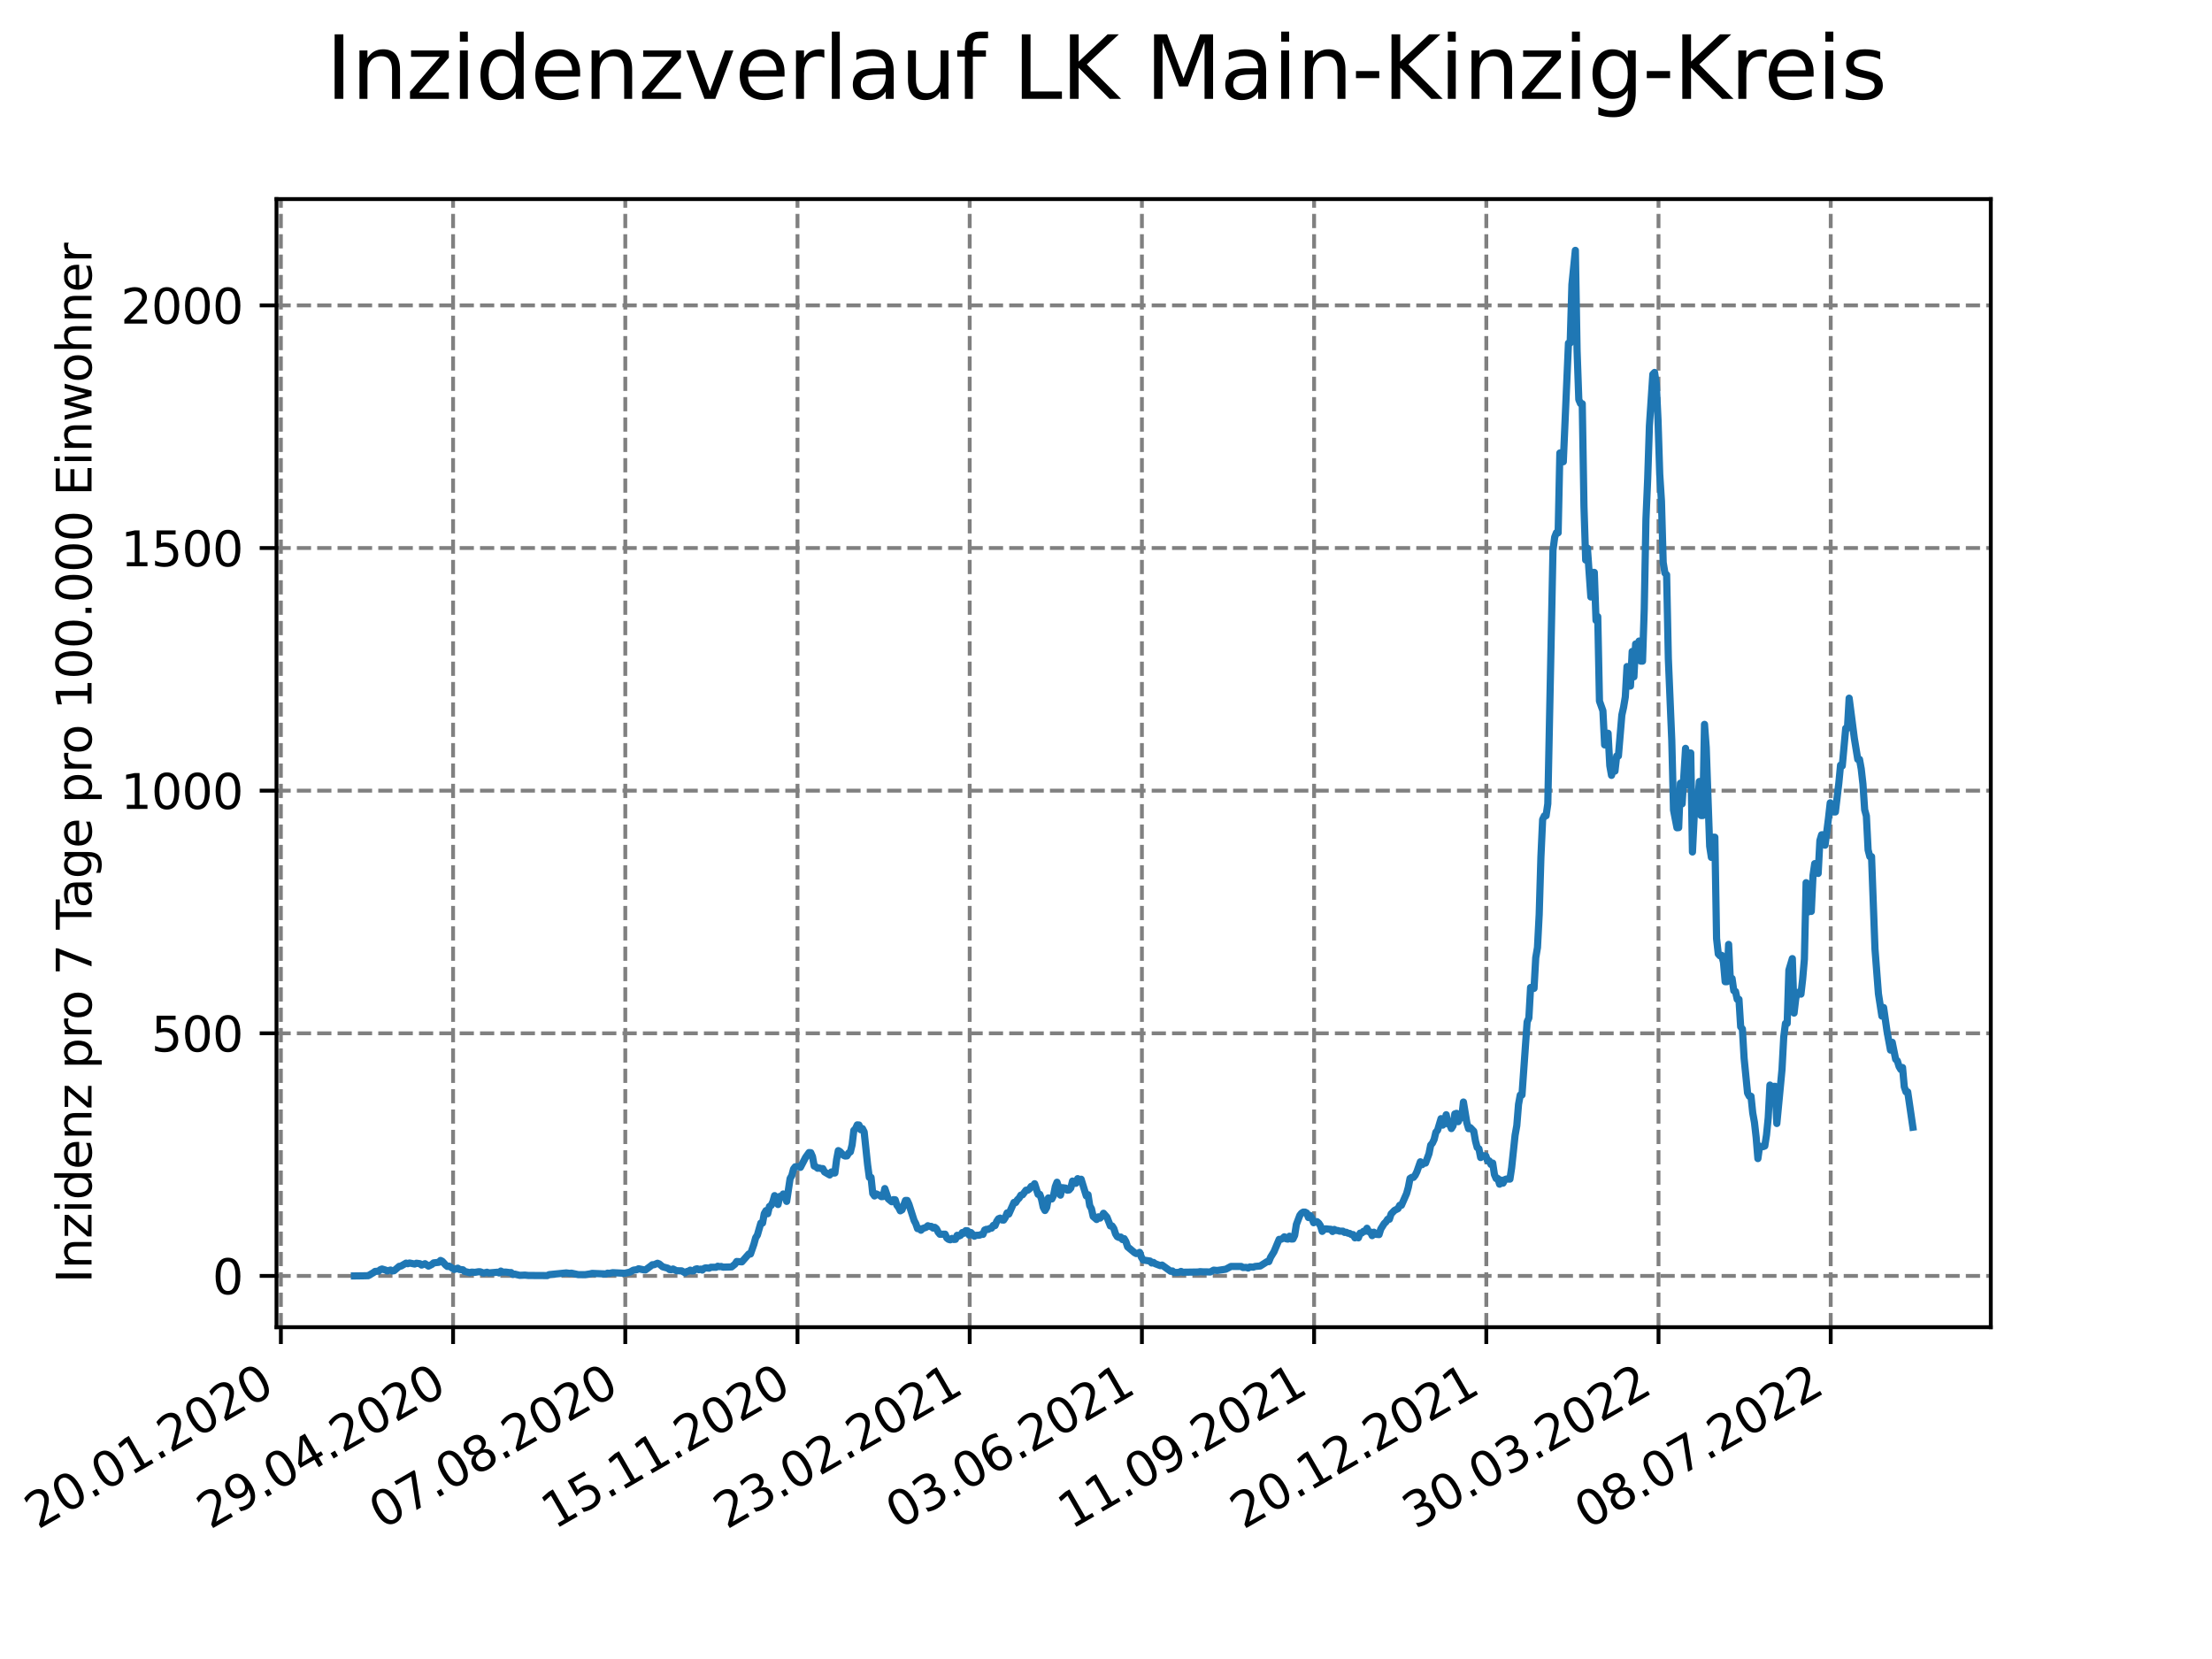 <?xml version="1.0" encoding="utf-8" standalone="no"?>
<!DOCTYPE svg PUBLIC "-//W3C//DTD SVG 1.1//EN"
  "http://www.w3.org/Graphics/SVG/1.1/DTD/svg11.dtd">
<svg xmlns:xlink="http://www.w3.org/1999/xlink" width="460.8pt" height="345.6pt" viewBox="0 0 460.8 345.6" xmlns="http://www.w3.org/2000/svg" version="1.1">
 <defs>
  <style type="text/css">*{stroke-linejoin: round; stroke-linecap: butt}</style>
 </defs>
 <g id="figure_1">
  <g id="patch_1">
   <path d="M 0 345.6 
L 460.8 345.6 
L 460.8 0 
L 0 0 
z
" style="fill: #ffffff"/>
  </g>
  <g id="axes_1">
   <g id="patch_2">
    <path d="M 57.6 276.48 
L 414.72 276.48 
L 414.72 41.472 
L 57.6 41.472 
z
" style="fill: #ffffff"/>
   </g>
   <g id="matplotlib.axis_1">
    <g id="xtick_1">
     <g id="line2d_1">
      <path d="M 58.512 276.48 
L 58.512 41.472 
" clip-path="url(#p5145f0d997)" style="fill: none; stroke-dasharray: 2.96,1.28; stroke-dashoffset: 0; stroke: #808080; stroke-width: 0.8"/>
     </g>
     <g id="line2d_2">
      <defs>
       <path id="m70bb6d8551" d="M 0 0 
L 0 3.5 
" style="stroke: #000000; stroke-width: 0.8"/>
      </defs>
      <g>
       <use xlink:href="#m70bb6d8551" x="58.512" y="276.48" style="stroke: #000000; stroke-width: 0.8"/>
      </g>
     </g>
     <g id="text_1">
      <!-- 20.01.2020 -->
      <g transform="translate(7.887 318.689)rotate(-30)scale(0.1 -0.1)">
       <defs>
        <path id="DejaVuSans-32" d="M 1228 531 
L 3431 531 
L 3431 0 
L 469 0 
L 469 531 
Q 828 903 1448 1529 
Q 2069 2156 2228 2338 
Q 2531 2678 2651 2914 
Q 2772 3150 2772 3378 
Q 2772 3750 2511 3984 
Q 2250 4219 1831 4219 
Q 1534 4219 1204 4116 
Q 875 4013 500 3803 
L 500 4441 
Q 881 4594 1212 4672 
Q 1544 4750 1819 4750 
Q 2544 4750 2975 4387 
Q 3406 4025 3406 3419 
Q 3406 3131 3298 2873 
Q 3191 2616 2906 2266 
Q 2828 2175 2409 1742 
Q 1991 1309 1228 531 
z
" transform="scale(0.016)"/>
        <path id="DejaVuSans-30" d="M 2034 4250 
Q 1547 4250 1301 3770 
Q 1056 3291 1056 2328 
Q 1056 1369 1301 889 
Q 1547 409 2034 409 
Q 2525 409 2770 889 
Q 3016 1369 3016 2328 
Q 3016 3291 2770 3770 
Q 2525 4250 2034 4250 
z
M 2034 4750 
Q 2819 4750 3233 4129 
Q 3647 3509 3647 2328 
Q 3647 1150 3233 529 
Q 2819 -91 2034 -91 
Q 1250 -91 836 529 
Q 422 1150 422 2328 
Q 422 3509 836 4129 
Q 1250 4750 2034 4750 
z
" transform="scale(0.016)"/>
        <path id="DejaVuSans-2e" d="M 684 794 
L 1344 794 
L 1344 0 
L 684 0 
L 684 794 
z
" transform="scale(0.016)"/>
        <path id="DejaVuSans-31" d="M 794 531 
L 1825 531 
L 1825 4091 
L 703 3866 
L 703 4441 
L 1819 4666 
L 2450 4666 
L 2450 531 
L 3481 531 
L 3481 0 
L 794 0 
L 794 531 
z
" transform="scale(0.016)"/>
       </defs>
       <use xlink:href="#DejaVuSans-32"/>
       <use xlink:href="#DejaVuSans-30" x="63.623"/>
       <use xlink:href="#DejaVuSans-2e" x="127.246"/>
       <use xlink:href="#DejaVuSans-30" x="159.033"/>
       <use xlink:href="#DejaVuSans-31" x="222.656"/>
       <use xlink:href="#DejaVuSans-2e" x="286.279"/>
       <use xlink:href="#DejaVuSans-32" x="318.066"/>
       <use xlink:href="#DejaVuSans-30" x="381.689"/>
       <use xlink:href="#DejaVuSans-32" x="445.312"/>
       <use xlink:href="#DejaVuSans-30" x="508.936"/>
      </g>
     </g>
    </g>
    <g id="xtick_2">
     <g id="line2d_3">
      <path d="M 94.385 276.48 
L 94.385 41.472 
" clip-path="url(#p5145f0d997)" style="fill: none; stroke-dasharray: 2.96,1.28; stroke-dashoffset: 0; stroke: #808080; stroke-width: 0.8"/>
     </g>
     <g id="line2d_4">
      <g>
       <use xlink:href="#m70bb6d8551" x="94.385" y="276.48" style="stroke: #000000; stroke-width: 0.8"/>
      </g>
     </g>
     <g id="text_2">
      <!-- 29.04.2020 -->
      <g transform="translate(43.76 318.689)rotate(-30)scale(0.1 -0.1)">
       <defs>
        <path id="DejaVuSans-39" d="M 703 97 
L 703 672 
Q 941 559 1184 500 
Q 1428 441 1663 441 
Q 2288 441 2617 861 
Q 2947 1281 2994 2138 
Q 2813 1869 2534 1725 
Q 2256 1581 1919 1581 
Q 1219 1581 811 2004 
Q 403 2428 403 3163 
Q 403 3881 828 4315 
Q 1253 4750 1959 4750 
Q 2769 4750 3195 4129 
Q 3622 3509 3622 2328 
Q 3622 1225 3098 567 
Q 2575 -91 1691 -91 
Q 1453 -91 1209 -44 
Q 966 3 703 97 
z
M 1959 2075 
Q 2384 2075 2632 2365 
Q 2881 2656 2881 3163 
Q 2881 3666 2632 3958 
Q 2384 4250 1959 4250 
Q 1534 4250 1286 3958 
Q 1038 3666 1038 3163 
Q 1038 2656 1286 2365 
Q 1534 2075 1959 2075 
z
" transform="scale(0.016)"/>
        <path id="DejaVuSans-34" d="M 2419 4116 
L 825 1625 
L 2419 1625 
L 2419 4116 
z
M 2253 4666 
L 3047 4666 
L 3047 1625 
L 3713 1625 
L 3713 1100 
L 3047 1100 
L 3047 0 
L 2419 0 
L 2419 1100 
L 313 1100 
L 313 1709 
L 2253 4666 
z
" transform="scale(0.016)"/>
       </defs>
       <use xlink:href="#DejaVuSans-32"/>
       <use xlink:href="#DejaVuSans-39" x="63.623"/>
       <use xlink:href="#DejaVuSans-2e" x="127.246"/>
       <use xlink:href="#DejaVuSans-30" x="159.033"/>
       <use xlink:href="#DejaVuSans-34" x="222.656"/>
       <use xlink:href="#DejaVuSans-2e" x="286.279"/>
       <use xlink:href="#DejaVuSans-32" x="318.066"/>
       <use xlink:href="#DejaVuSans-30" x="381.689"/>
       <use xlink:href="#DejaVuSans-32" x="445.312"/>
       <use xlink:href="#DejaVuSans-30" x="508.936"/>
      </g>
     </g>
    </g>
    <g id="xtick_3">
     <g id="line2d_5">
      <path d="M 130.259 276.48 
L 130.259 41.472 
" clip-path="url(#p5145f0d997)" style="fill: none; stroke-dasharray: 2.96,1.28; stroke-dashoffset: 0; stroke: #808080; stroke-width: 0.8"/>
     </g>
     <g id="line2d_6">
      <g>
       <use xlink:href="#m70bb6d8551" x="130.259" y="276.48" style="stroke: #000000; stroke-width: 0.8"/>
      </g>
     </g>
     <g id="text_3">
      <!-- 07.08.2020 -->
      <g transform="translate(79.633 318.689)rotate(-30)scale(0.1 -0.1)">
       <defs>
        <path id="DejaVuSans-37" d="M 525 4666 
L 3525 4666 
L 3525 4397 
L 1831 0 
L 1172 0 
L 2766 4134 
L 525 4134 
L 525 4666 
z
" transform="scale(0.016)"/>
        <path id="DejaVuSans-38" d="M 2034 2216 
Q 1584 2216 1326 1975 
Q 1069 1734 1069 1313 
Q 1069 891 1326 650 
Q 1584 409 2034 409 
Q 2484 409 2743 651 
Q 3003 894 3003 1313 
Q 3003 1734 2745 1975 
Q 2488 2216 2034 2216 
z
M 1403 2484 
Q 997 2584 770 2862 
Q 544 3141 544 3541 
Q 544 4100 942 4425 
Q 1341 4750 2034 4750 
Q 2731 4750 3128 4425 
Q 3525 4100 3525 3541 
Q 3525 3141 3298 2862 
Q 3072 2584 2669 2484 
Q 3125 2378 3379 2068 
Q 3634 1759 3634 1313 
Q 3634 634 3220 271 
Q 2806 -91 2034 -91 
Q 1263 -91 848 271 
Q 434 634 434 1313 
Q 434 1759 690 2068 
Q 947 2378 1403 2484 
z
M 1172 3481 
Q 1172 3119 1398 2916 
Q 1625 2713 2034 2713 
Q 2441 2713 2670 2916 
Q 2900 3119 2900 3481 
Q 2900 3844 2670 4047 
Q 2441 4250 2034 4250 
Q 1625 4250 1398 4047 
Q 1172 3844 1172 3481 
z
" transform="scale(0.016)"/>
       </defs>
       <use xlink:href="#DejaVuSans-30"/>
       <use xlink:href="#DejaVuSans-37" x="63.623"/>
       <use xlink:href="#DejaVuSans-2e" x="127.246"/>
       <use xlink:href="#DejaVuSans-30" x="159.033"/>
       <use xlink:href="#DejaVuSans-38" x="222.656"/>
       <use xlink:href="#DejaVuSans-2e" x="286.279"/>
       <use xlink:href="#DejaVuSans-32" x="318.066"/>
       <use xlink:href="#DejaVuSans-30" x="381.689"/>
       <use xlink:href="#DejaVuSans-32" x="445.312"/>
       <use xlink:href="#DejaVuSans-30" x="508.936"/>
      </g>
     </g>
    </g>
    <g id="xtick_4">
     <g id="line2d_7">
      <path d="M 166.132 276.48 
L 166.132 41.472 
" clip-path="url(#p5145f0d997)" style="fill: none; stroke-dasharray: 2.96,1.28; stroke-dashoffset: 0; stroke: #808080; stroke-width: 0.8"/>
     </g>
     <g id="line2d_8">
      <g>
       <use xlink:href="#m70bb6d8551" x="166.132" y="276.48" style="stroke: #000000; stroke-width: 0.8"/>
      </g>
     </g>
     <g id="text_4">
      <!-- 15.11.2020 -->
      <g transform="translate(115.507 318.689)rotate(-30)scale(0.1 -0.1)">
       <defs>
        <path id="DejaVuSans-35" d="M 691 4666 
L 3169 4666 
L 3169 4134 
L 1269 4134 
L 1269 2991 
Q 1406 3038 1543 3061 
Q 1681 3084 1819 3084 
Q 2600 3084 3056 2656 
Q 3513 2228 3513 1497 
Q 3513 744 3044 326 
Q 2575 -91 1722 -91 
Q 1428 -91 1123 -41 
Q 819 9 494 109 
L 494 744 
Q 775 591 1075 516 
Q 1375 441 1709 441 
Q 2250 441 2565 725 
Q 2881 1009 2881 1497 
Q 2881 1984 2565 2268 
Q 2250 2553 1709 2553 
Q 1456 2553 1204 2497 
Q 953 2441 691 2322 
L 691 4666 
z
" transform="scale(0.016)"/>
       </defs>
       <use xlink:href="#DejaVuSans-31"/>
       <use xlink:href="#DejaVuSans-35" x="63.623"/>
       <use xlink:href="#DejaVuSans-2e" x="127.246"/>
       <use xlink:href="#DejaVuSans-31" x="159.033"/>
       <use xlink:href="#DejaVuSans-31" x="222.656"/>
       <use xlink:href="#DejaVuSans-2e" x="286.279"/>
       <use xlink:href="#DejaVuSans-32" x="318.066"/>
       <use xlink:href="#DejaVuSans-30" x="381.689"/>
       <use xlink:href="#DejaVuSans-32" x="445.312"/>
       <use xlink:href="#DejaVuSans-30" x="508.936"/>
      </g>
     </g>
    </g>
    <g id="xtick_5">
     <g id="line2d_9">
      <path d="M 202.006 276.48 
L 202.006 41.472 
" clip-path="url(#p5145f0d997)" style="fill: none; stroke-dasharray: 2.96,1.28; stroke-dashoffset: 0; stroke: #808080; stroke-width: 0.8"/>
     </g>
     <g id="line2d_10">
      <g>
       <use xlink:href="#m70bb6d8551" x="202.006" y="276.48" style="stroke: #000000; stroke-width: 0.8"/>
      </g>
     </g>
     <g id="text_5">
      <!-- 23.02.2021 -->
      <g transform="translate(151.38 318.689)rotate(-30)scale(0.1 -0.1)">
       <defs>
        <path id="DejaVuSans-33" d="M 2597 2516 
Q 3050 2419 3304 2112 
Q 3559 1806 3559 1356 
Q 3559 666 3084 287 
Q 2609 -91 1734 -91 
Q 1441 -91 1130 -33 
Q 819 25 488 141 
L 488 750 
Q 750 597 1062 519 
Q 1375 441 1716 441 
Q 2309 441 2620 675 
Q 2931 909 2931 1356 
Q 2931 1769 2642 2001 
Q 2353 2234 1838 2234 
L 1294 2234 
L 1294 2753 
L 1863 2753 
Q 2328 2753 2575 2939 
Q 2822 3125 2822 3475 
Q 2822 3834 2567 4026 
Q 2313 4219 1838 4219 
Q 1578 4219 1281 4162 
Q 984 4106 628 3988 
L 628 4550 
Q 988 4650 1302 4700 
Q 1616 4750 1894 4750 
Q 2613 4750 3031 4423 
Q 3450 4097 3450 3541 
Q 3450 3153 3228 2886 
Q 3006 2619 2597 2516 
z
" transform="scale(0.016)"/>
       </defs>
       <use xlink:href="#DejaVuSans-32"/>
       <use xlink:href="#DejaVuSans-33" x="63.623"/>
       <use xlink:href="#DejaVuSans-2e" x="127.246"/>
       <use xlink:href="#DejaVuSans-30" x="159.033"/>
       <use xlink:href="#DejaVuSans-32" x="222.656"/>
       <use xlink:href="#DejaVuSans-2e" x="286.279"/>
       <use xlink:href="#DejaVuSans-32" x="318.066"/>
       <use xlink:href="#DejaVuSans-30" x="381.689"/>
       <use xlink:href="#DejaVuSans-32" x="445.312"/>
       <use xlink:href="#DejaVuSans-31" x="508.936"/>
      </g>
     </g>
    </g>
    <g id="xtick_6">
     <g id="line2d_11">
      <path d="M 237.879 276.48 
L 237.879 41.472 
" clip-path="url(#p5145f0d997)" style="fill: none; stroke-dasharray: 2.96,1.28; stroke-dashoffset: 0; stroke: #808080; stroke-width: 0.8"/>
     </g>
     <g id="line2d_12">
      <g>
       <use xlink:href="#m70bb6d8551" x="237.879" y="276.48" style="stroke: #000000; stroke-width: 0.8"/>
      </g>
     </g>
     <g id="text_6">
      <!-- 03.06.2021 -->
      <g transform="translate(187.254 318.689)rotate(-30)scale(0.1 -0.1)">
       <defs>
        <path id="DejaVuSans-36" d="M 2113 2584 
Q 1688 2584 1439 2293 
Q 1191 2003 1191 1497 
Q 1191 994 1439 701 
Q 1688 409 2113 409 
Q 2538 409 2786 701 
Q 3034 994 3034 1497 
Q 3034 2003 2786 2293 
Q 2538 2584 2113 2584 
z
M 3366 4563 
L 3366 3988 
Q 3128 4100 2886 4159 
Q 2644 4219 2406 4219 
Q 1781 4219 1451 3797 
Q 1122 3375 1075 2522 
Q 1259 2794 1537 2939 
Q 1816 3084 2150 3084 
Q 2853 3084 3261 2657 
Q 3669 2231 3669 1497 
Q 3669 778 3244 343 
Q 2819 -91 2113 -91 
Q 1303 -91 875 529 
Q 447 1150 447 2328 
Q 447 3434 972 4092 
Q 1497 4750 2381 4750 
Q 2619 4750 2861 4703 
Q 3103 4656 3366 4563 
z
" transform="scale(0.016)"/>
       </defs>
       <use xlink:href="#DejaVuSans-30"/>
       <use xlink:href="#DejaVuSans-33" x="63.623"/>
       <use xlink:href="#DejaVuSans-2e" x="127.246"/>
       <use xlink:href="#DejaVuSans-30" x="159.033"/>
       <use xlink:href="#DejaVuSans-36" x="222.656"/>
       <use xlink:href="#DejaVuSans-2e" x="286.279"/>
       <use xlink:href="#DejaVuSans-32" x="318.066"/>
       <use xlink:href="#DejaVuSans-30" x="381.689"/>
       <use xlink:href="#DejaVuSans-32" x="445.312"/>
       <use xlink:href="#DejaVuSans-31" x="508.936"/>
      </g>
     </g>
    </g>
    <g id="xtick_7">
     <g id="line2d_13">
      <path d="M 273.752 276.48 
L 273.752 41.472 
" clip-path="url(#p5145f0d997)" style="fill: none; stroke-dasharray: 2.96,1.28; stroke-dashoffset: 0; stroke: #808080; stroke-width: 0.8"/>
     </g>
     <g id="line2d_14">
      <g>
       <use xlink:href="#m70bb6d8551" x="273.752" y="276.48" style="stroke: #000000; stroke-width: 0.8"/>
      </g>
     </g>
     <g id="text_7">
      <!-- 11.09.2021 -->
      <g transform="translate(223.127 318.689)rotate(-30)scale(0.1 -0.1)">
       <use xlink:href="#DejaVuSans-31"/>
       <use xlink:href="#DejaVuSans-31" x="63.623"/>
       <use xlink:href="#DejaVuSans-2e" x="127.246"/>
       <use xlink:href="#DejaVuSans-30" x="159.033"/>
       <use xlink:href="#DejaVuSans-39" x="222.656"/>
       <use xlink:href="#DejaVuSans-2e" x="286.279"/>
       <use xlink:href="#DejaVuSans-32" x="318.066"/>
       <use xlink:href="#DejaVuSans-30" x="381.689"/>
       <use xlink:href="#DejaVuSans-32" x="445.312"/>
       <use xlink:href="#DejaVuSans-31" x="508.936"/>
      </g>
     </g>
    </g>
    <g id="xtick_8">
     <g id="line2d_15">
      <path d="M 309.626 276.48 
L 309.626 41.472 
" clip-path="url(#p5145f0d997)" style="fill: none; stroke-dasharray: 2.96,1.28; stroke-dashoffset: 0; stroke: #808080; stroke-width: 0.8"/>
     </g>
     <g id="line2d_16">
      <g>
       <use xlink:href="#m70bb6d8551" x="309.626" y="276.48" style="stroke: #000000; stroke-width: 0.8"/>
      </g>
     </g>
     <g id="text_8">
      <!-- 20.12.2021 -->
      <g transform="translate(259.001 318.689)rotate(-30)scale(0.1 -0.1)">
       <use xlink:href="#DejaVuSans-32"/>
       <use xlink:href="#DejaVuSans-30" x="63.623"/>
       <use xlink:href="#DejaVuSans-2e" x="127.246"/>
       <use xlink:href="#DejaVuSans-31" x="159.033"/>
       <use xlink:href="#DejaVuSans-32" x="222.656"/>
       <use xlink:href="#DejaVuSans-2e" x="286.279"/>
       <use xlink:href="#DejaVuSans-32" x="318.066"/>
       <use xlink:href="#DejaVuSans-30" x="381.689"/>
       <use xlink:href="#DejaVuSans-32" x="445.312"/>
       <use xlink:href="#DejaVuSans-31" x="508.936"/>
      </g>
     </g>
    </g>
    <g id="xtick_9">
     <g id="line2d_17">
      <path d="M 345.499 276.48 
L 345.499 41.472 
" clip-path="url(#p5145f0d997)" style="fill: none; stroke-dasharray: 2.96,1.28; stroke-dashoffset: 0; stroke: #808080; stroke-width: 0.8"/>
     </g>
     <g id="line2d_18">
      <g>
       <use xlink:href="#m70bb6d8551" x="345.499" y="276.48" style="stroke: #000000; stroke-width: 0.8"/>
      </g>
     </g>
     <g id="text_9">
      <!-- 30.03.2022 -->
      <g transform="translate(294.874 318.689)rotate(-30)scale(0.1 -0.1)">
       <use xlink:href="#DejaVuSans-33"/>
       <use xlink:href="#DejaVuSans-30" x="63.623"/>
       <use xlink:href="#DejaVuSans-2e" x="127.246"/>
       <use xlink:href="#DejaVuSans-30" x="159.033"/>
       <use xlink:href="#DejaVuSans-33" x="222.656"/>
       <use xlink:href="#DejaVuSans-2e" x="286.279"/>
       <use xlink:href="#DejaVuSans-32" x="318.066"/>
       <use xlink:href="#DejaVuSans-30" x="381.689"/>
       <use xlink:href="#DejaVuSans-32" x="445.312"/>
       <use xlink:href="#DejaVuSans-32" x="508.936"/>
      </g>
     </g>
    </g>
    <g id="xtick_10">
     <g id="line2d_19">
      <path d="M 381.373 276.48 
L 381.373 41.472 
" clip-path="url(#p5145f0d997)" style="fill: none; stroke-dasharray: 2.96,1.28; stroke-dashoffset: 0; stroke: #808080; stroke-width: 0.8"/>
     </g>
     <g id="line2d_20">
      <g>
       <use xlink:href="#m70bb6d8551" x="381.373" y="276.48" style="stroke: #000000; stroke-width: 0.8"/>
      </g>
     </g>
     <g id="text_10">
      <!-- 08.07.2022 -->
      <g transform="translate(330.747 318.689)rotate(-30)scale(0.1 -0.1)">
       <use xlink:href="#DejaVuSans-30"/>
       <use xlink:href="#DejaVuSans-38" x="63.623"/>
       <use xlink:href="#DejaVuSans-2e" x="127.246"/>
       <use xlink:href="#DejaVuSans-30" x="159.033"/>
       <use xlink:href="#DejaVuSans-37" x="222.656"/>
       <use xlink:href="#DejaVuSans-2e" x="286.279"/>
       <use xlink:href="#DejaVuSans-32" x="318.066"/>
       <use xlink:href="#DejaVuSans-30" x="381.689"/>
       <use xlink:href="#DejaVuSans-32" x="445.312"/>
       <use xlink:href="#DejaVuSans-32" x="508.936"/>
      </g>
     </g>
    </g>
   </g>
   <g id="matplotlib.axis_2">
    <g id="ytick_1">
     <g id="line2d_21">
      <path d="M 57.6 265.798 
L 414.72 265.798 
" clip-path="url(#p5145f0d997)" style="fill: none; stroke-dasharray: 2.96,1.28; stroke-dashoffset: 0; stroke: #808080; stroke-width: 0.8"/>
     </g>
     <g id="line2d_22">
      <defs>
       <path id="m473dfbf5b0" d="M 0 0 
L -3.5 0 
" style="stroke: #000000; stroke-width: 0.8"/>
      </defs>
      <g>
       <use xlink:href="#m473dfbf5b0" x="57.6" y="265.798" style="stroke: #000000; stroke-width: 0.8"/>
      </g>
     </g>
     <g id="text_11">
      <!-- 0 -->
      <g transform="translate(44.237 269.597)scale(0.1 -0.1)">
       <use xlink:href="#DejaVuSans-30"/>
      </g>
     </g>
    </g>
    <g id="ytick_2">
     <g id="line2d_23">
      <path d="M 57.6 215.253 
L 414.72 215.253 
" clip-path="url(#p5145f0d997)" style="fill: none; stroke-dasharray: 2.96,1.28; stroke-dashoffset: 0; stroke: #808080; stroke-width: 0.8"/>
     </g>
     <g id="line2d_24">
      <g>
       <use xlink:href="#m473dfbf5b0" x="57.6" y="215.253" style="stroke: #000000; stroke-width: 0.8"/>
      </g>
     </g>
     <g id="text_12">
      <!-- 500 -->
      <g transform="translate(31.512 219.052)scale(0.1 -0.1)">
       <use xlink:href="#DejaVuSans-35"/>
       <use xlink:href="#DejaVuSans-30" x="63.623"/>
       <use xlink:href="#DejaVuSans-30" x="127.246"/>
      </g>
     </g>
    </g>
    <g id="ytick_3">
     <g id="line2d_25">
      <path d="M 57.6 164.708 
L 414.72 164.708 
" clip-path="url(#p5145f0d997)" style="fill: none; stroke-dasharray: 2.96,1.28; stroke-dashoffset: 0; stroke: #808080; stroke-width: 0.8"/>
     </g>
     <g id="line2d_26">
      <g>
       <use xlink:href="#m473dfbf5b0" x="57.6" y="164.708" style="stroke: #000000; stroke-width: 0.8"/>
      </g>
     </g>
     <g id="text_13">
      <!-- 1000 -->
      <g transform="translate(25.15 168.508)scale(0.1 -0.1)">
       <use xlink:href="#DejaVuSans-31"/>
       <use xlink:href="#DejaVuSans-30" x="63.623"/>
       <use xlink:href="#DejaVuSans-30" x="127.246"/>
       <use xlink:href="#DejaVuSans-30" x="190.869"/>
      </g>
     </g>
    </g>
    <g id="ytick_4">
     <g id="line2d_27">
      <path d="M 57.6 114.164 
L 414.72 114.164 
" clip-path="url(#p5145f0d997)" style="fill: none; stroke-dasharray: 2.96,1.28; stroke-dashoffset: 0; stroke: #808080; stroke-width: 0.8"/>
     </g>
     <g id="line2d_28">
      <g>
       <use xlink:href="#m473dfbf5b0" x="57.6" y="114.164" style="stroke: #000000; stroke-width: 0.8"/>
      </g>
     </g>
     <g id="text_14">
      <!-- 1500 -->
      <g transform="translate(25.15 117.963)scale(0.1 -0.1)">
       <use xlink:href="#DejaVuSans-31"/>
       <use xlink:href="#DejaVuSans-35" x="63.623"/>
       <use xlink:href="#DejaVuSans-30" x="127.246"/>
       <use xlink:href="#DejaVuSans-30" x="190.869"/>
      </g>
     </g>
    </g>
    <g id="ytick_5">
     <g id="line2d_29">
      <path d="M 57.6 63.619 
L 414.72 63.619 
" clip-path="url(#p5145f0d997)" style="fill: none; stroke-dasharray: 2.96,1.28; stroke-dashoffset: 0; stroke: #808080; stroke-width: 0.8"/>
     </g>
     <g id="line2d_30">
      <g>
       <use xlink:href="#m473dfbf5b0" x="57.6" y="63.619" style="stroke: #000000; stroke-width: 0.8"/>
      </g>
     </g>
     <g id="text_15">
      <!-- 2000 -->
      <g transform="translate(25.15 67.418)scale(0.1 -0.1)">
       <use xlink:href="#DejaVuSans-32"/>
       <use xlink:href="#DejaVuSans-30" x="63.623"/>
       <use xlink:href="#DejaVuSans-30" x="127.246"/>
       <use xlink:href="#DejaVuSans-30" x="190.869"/>
      </g>
     </g>
    </g>
    <g id="text_16">
     <!-- Inzidenz pro 7 Tage pro 100.000 Einwohner -->
     <g transform="translate(19.07 267.301)rotate(-90)scale(0.1 -0.1)">
      <defs>
       <path id="DejaVuSans-49" d="M 628 4666 
L 1259 4666 
L 1259 0 
L 628 0 
L 628 4666 
z
" transform="scale(0.016)"/>
       <path id="DejaVuSans-6e" d="M 3513 2113 
L 3513 0 
L 2938 0 
L 2938 2094 
Q 2938 2591 2744 2837 
Q 2550 3084 2163 3084 
Q 1697 3084 1428 2787 
Q 1159 2491 1159 1978 
L 1159 0 
L 581 0 
L 581 3500 
L 1159 3500 
L 1159 2956 
Q 1366 3272 1645 3428 
Q 1925 3584 2291 3584 
Q 2894 3584 3203 3211 
Q 3513 2838 3513 2113 
z
" transform="scale(0.016)"/>
       <path id="DejaVuSans-7a" d="M 353 3500 
L 3084 3500 
L 3084 2975 
L 922 459 
L 3084 459 
L 3084 0 
L 275 0 
L 275 525 
L 2438 3041 
L 353 3041 
L 353 3500 
z
" transform="scale(0.016)"/>
       <path id="DejaVuSans-69" d="M 603 3500 
L 1178 3500 
L 1178 0 
L 603 0 
L 603 3500 
z
M 603 4863 
L 1178 4863 
L 1178 4134 
L 603 4134 
L 603 4863 
z
" transform="scale(0.016)"/>
       <path id="DejaVuSans-64" d="M 2906 2969 
L 2906 4863 
L 3481 4863 
L 3481 0 
L 2906 0 
L 2906 525 
Q 2725 213 2448 61 
Q 2172 -91 1784 -91 
Q 1150 -91 751 415 
Q 353 922 353 1747 
Q 353 2572 751 3078 
Q 1150 3584 1784 3584 
Q 2172 3584 2448 3432 
Q 2725 3281 2906 2969 
z
M 947 1747 
Q 947 1113 1208 752 
Q 1469 391 1925 391 
Q 2381 391 2643 752 
Q 2906 1113 2906 1747 
Q 2906 2381 2643 2742 
Q 2381 3103 1925 3103 
Q 1469 3103 1208 2742 
Q 947 2381 947 1747 
z
" transform="scale(0.016)"/>
       <path id="DejaVuSans-65" d="M 3597 1894 
L 3597 1613 
L 953 1613 
Q 991 1019 1311 708 
Q 1631 397 2203 397 
Q 2534 397 2845 478 
Q 3156 559 3463 722 
L 3463 178 
Q 3153 47 2828 -22 
Q 2503 -91 2169 -91 
Q 1331 -91 842 396 
Q 353 884 353 1716 
Q 353 2575 817 3079 
Q 1281 3584 2069 3584 
Q 2775 3584 3186 3129 
Q 3597 2675 3597 1894 
z
M 3022 2063 
Q 3016 2534 2758 2815 
Q 2500 3097 2075 3097 
Q 1594 3097 1305 2825 
Q 1016 2553 972 2059 
L 3022 2063 
z
" transform="scale(0.016)"/>
       <path id="DejaVuSans-20" transform="scale(0.016)"/>
       <path id="DejaVuSans-70" d="M 1159 525 
L 1159 -1331 
L 581 -1331 
L 581 3500 
L 1159 3500 
L 1159 2969 
Q 1341 3281 1617 3432 
Q 1894 3584 2278 3584 
Q 2916 3584 3314 3078 
Q 3713 2572 3713 1747 
Q 3713 922 3314 415 
Q 2916 -91 2278 -91 
Q 1894 -91 1617 61 
Q 1341 213 1159 525 
z
M 3116 1747 
Q 3116 2381 2855 2742 
Q 2594 3103 2138 3103 
Q 1681 3103 1420 2742 
Q 1159 2381 1159 1747 
Q 1159 1113 1420 752 
Q 1681 391 2138 391 
Q 2594 391 2855 752 
Q 3116 1113 3116 1747 
z
" transform="scale(0.016)"/>
       <path id="DejaVuSans-72" d="M 2631 2963 
Q 2534 3019 2420 3045 
Q 2306 3072 2169 3072 
Q 1681 3072 1420 2755 
Q 1159 2438 1159 1844 
L 1159 0 
L 581 0 
L 581 3500 
L 1159 3500 
L 1159 2956 
Q 1341 3275 1631 3429 
Q 1922 3584 2338 3584 
Q 2397 3584 2469 3576 
Q 2541 3569 2628 3553 
L 2631 2963 
z
" transform="scale(0.016)"/>
       <path id="DejaVuSans-6f" d="M 1959 3097 
Q 1497 3097 1228 2736 
Q 959 2375 959 1747 
Q 959 1119 1226 758 
Q 1494 397 1959 397 
Q 2419 397 2687 759 
Q 2956 1122 2956 1747 
Q 2956 2369 2687 2733 
Q 2419 3097 1959 3097 
z
M 1959 3584 
Q 2709 3584 3137 3096 
Q 3566 2609 3566 1747 
Q 3566 888 3137 398 
Q 2709 -91 1959 -91 
Q 1206 -91 779 398 
Q 353 888 353 1747 
Q 353 2609 779 3096 
Q 1206 3584 1959 3584 
z
" transform="scale(0.016)"/>
       <path id="DejaVuSans-54" d="M -19 4666 
L 3928 4666 
L 3928 4134 
L 2272 4134 
L 2272 0 
L 1638 0 
L 1638 4134 
L -19 4134 
L -19 4666 
z
" transform="scale(0.016)"/>
       <path id="DejaVuSans-61" d="M 2194 1759 
Q 1497 1759 1228 1600 
Q 959 1441 959 1056 
Q 959 750 1161 570 
Q 1363 391 1709 391 
Q 2188 391 2477 730 
Q 2766 1069 2766 1631 
L 2766 1759 
L 2194 1759 
z
M 3341 1997 
L 3341 0 
L 2766 0 
L 2766 531 
Q 2569 213 2275 61 
Q 1981 -91 1556 -91 
Q 1019 -91 701 211 
Q 384 513 384 1019 
Q 384 1609 779 1909 
Q 1175 2209 1959 2209 
L 2766 2209 
L 2766 2266 
Q 2766 2663 2505 2880 
Q 2244 3097 1772 3097 
Q 1472 3097 1187 3025 
Q 903 2953 641 2809 
L 641 3341 
Q 956 3463 1253 3523 
Q 1550 3584 1831 3584 
Q 2591 3584 2966 3190 
Q 3341 2797 3341 1997 
z
" transform="scale(0.016)"/>
       <path id="DejaVuSans-67" d="M 2906 1791 
Q 2906 2416 2648 2759 
Q 2391 3103 1925 3103 
Q 1463 3103 1205 2759 
Q 947 2416 947 1791 
Q 947 1169 1205 825 
Q 1463 481 1925 481 
Q 2391 481 2648 825 
Q 2906 1169 2906 1791 
z
M 3481 434 
Q 3481 -459 3084 -895 
Q 2688 -1331 1869 -1331 
Q 1566 -1331 1297 -1286 
Q 1028 -1241 775 -1147 
L 775 -588 
Q 1028 -725 1275 -790 
Q 1522 -856 1778 -856 
Q 2344 -856 2625 -561 
Q 2906 -266 2906 331 
L 2906 616 
Q 2728 306 2450 153 
Q 2172 0 1784 0 
Q 1141 0 747 490 
Q 353 981 353 1791 
Q 353 2603 747 3093 
Q 1141 3584 1784 3584 
Q 2172 3584 2450 3431 
Q 2728 3278 2906 2969 
L 2906 3500 
L 3481 3500 
L 3481 434 
z
" transform="scale(0.016)"/>
       <path id="DejaVuSans-45" d="M 628 4666 
L 3578 4666 
L 3578 4134 
L 1259 4134 
L 1259 2753 
L 3481 2753 
L 3481 2222 
L 1259 2222 
L 1259 531 
L 3634 531 
L 3634 0 
L 628 0 
L 628 4666 
z
" transform="scale(0.016)"/>
       <path id="DejaVuSans-77" d="M 269 3500 
L 844 3500 
L 1563 769 
L 2278 3500 
L 2956 3500 
L 3675 769 
L 4391 3500 
L 4966 3500 
L 4050 0 
L 3372 0 
L 2619 2869 
L 1863 0 
L 1184 0 
L 269 3500 
z
" transform="scale(0.016)"/>
       <path id="DejaVuSans-68" d="M 3513 2113 
L 3513 0 
L 2938 0 
L 2938 2094 
Q 2938 2591 2744 2837 
Q 2550 3084 2163 3084 
Q 1697 3084 1428 2787 
Q 1159 2491 1159 1978 
L 1159 0 
L 581 0 
L 581 4863 
L 1159 4863 
L 1159 2956 
Q 1366 3272 1645 3428 
Q 1925 3584 2291 3584 
Q 2894 3584 3203 3211 
Q 3513 2838 3513 2113 
z
" transform="scale(0.016)"/>
      </defs>
      <use xlink:href="#DejaVuSans-49"/>
      <use xlink:href="#DejaVuSans-6e" x="29.492"/>
      <use xlink:href="#DejaVuSans-7a" x="92.871"/>
      <use xlink:href="#DejaVuSans-69" x="145.361"/>
      <use xlink:href="#DejaVuSans-64" x="173.145"/>
      <use xlink:href="#DejaVuSans-65" x="236.621"/>
      <use xlink:href="#DejaVuSans-6e" x="298.145"/>
      <use xlink:href="#DejaVuSans-7a" x="361.523"/>
      <use xlink:href="#DejaVuSans-20" x="414.014"/>
      <use xlink:href="#DejaVuSans-70" x="445.801"/>
      <use xlink:href="#DejaVuSans-72" x="509.277"/>
      <use xlink:href="#DejaVuSans-6f" x="548.141"/>
      <use xlink:href="#DejaVuSans-20" x="609.322"/>
      <use xlink:href="#DejaVuSans-37" x="641.109"/>
      <use xlink:href="#DejaVuSans-20" x="704.732"/>
      <use xlink:href="#DejaVuSans-54" x="736.52"/>
      <use xlink:href="#DejaVuSans-61" x="781.104"/>
      <use xlink:href="#DejaVuSans-67" x="842.383"/>
      <use xlink:href="#DejaVuSans-65" x="905.859"/>
      <use xlink:href="#DejaVuSans-20" x="967.383"/>
      <use xlink:href="#DejaVuSans-70" x="999.17"/>
      <use xlink:href="#DejaVuSans-72" x="1062.646"/>
      <use xlink:href="#DejaVuSans-6f" x="1101.51"/>
      <use xlink:href="#DejaVuSans-20" x="1162.691"/>
      <use xlink:href="#DejaVuSans-31" x="1194.479"/>
      <use xlink:href="#DejaVuSans-30" x="1258.102"/>
      <use xlink:href="#DejaVuSans-30" x="1321.725"/>
      <use xlink:href="#DejaVuSans-2e" x="1385.348"/>
      <use xlink:href="#DejaVuSans-30" x="1417.135"/>
      <use xlink:href="#DejaVuSans-30" x="1480.758"/>
      <use xlink:href="#DejaVuSans-30" x="1544.381"/>
      <use xlink:href="#DejaVuSans-20" x="1608.004"/>
      <use xlink:href="#DejaVuSans-45" x="1639.791"/>
      <use xlink:href="#DejaVuSans-69" x="1702.975"/>
      <use xlink:href="#DejaVuSans-6e" x="1730.758"/>
      <use xlink:href="#DejaVuSans-77" x="1794.137"/>
      <use xlink:href="#DejaVuSans-6f" x="1875.924"/>
      <use xlink:href="#DejaVuSans-68" x="1937.105"/>
      <use xlink:href="#DejaVuSans-6e" x="2000.484"/>
      <use xlink:href="#DejaVuSans-65" x="2063.863"/>
      <use xlink:href="#DejaVuSans-72" x="2125.387"/>
     </g>
    </g>
   </g>
   <g id="line2d_31">
    <path d="M 73.833 265.798 
L 75.626 265.774 
L 76.703 265.75 
L 77.779 265.125 
L 78.138 264.86 
L 78.855 264.812 
L 79.214 264.5 
L 79.572 264.356 
L 80.29 264.572 
L 80.649 264.764 
L 81.366 264.572 
L 81.725 264.764 
L 82.084 264.716 
L 82.801 264.115 
L 83.16 263.803 
L 83.519 263.755 
L 84.595 263.13 
L 84.953 263.25 
L 85.312 263.106 
L 86.388 263.322 
L 86.747 263.154 
L 87.465 263.25 
L 87.823 263.538 
L 88.541 263.25 
L 89.258 263.755 
L 89.976 263.394 
L 90.335 263.082 
L 91.411 262.961 
L 91.769 262.577 
L 92.128 262.745 
L 92.846 263.538 
L 93.204 263.827 
L 93.563 263.755 
L 94.639 264.452 
L 95.357 264.187 
L 95.716 264.452 
L 96.433 264.524 
L 96.792 264.86 
L 97.868 265.125 
L 98.227 265.005 
L 98.944 265.053 
L 99.662 264.932 
L 100.02 264.932 
L 100.738 265.197 
L 101.455 265.029 
L 101.814 265.173 
L 103.608 265.029 
L 103.966 265.173 
L 104.325 264.788 
L 104.684 265.005 
L 105.401 265.005 
L 106.119 265.101 
L 106.478 265.101 
L 106.836 265.485 
L 107.195 265.413 
L 108.271 265.678 
L 109.347 265.63 
L 110.065 265.702 
L 114.011 265.726 
L 114.37 265.533 
L 117.24 265.245 
L 117.957 265.173 
L 118.675 265.269 
L 119.033 265.221 
L 120.468 265.533 
L 121.903 265.533 
L 122.979 265.365 
L 123.338 265.269 
L 126.208 265.389 
L 126.567 265.221 
L 126.925 265.269 
L 127.643 265.125 
L 130.154 265.245 
L 131.23 265.005 
L 131.948 264.596 
L 132.665 264.5 
L 133.024 264.308 
L 134.1 264.524 
L 134.459 264.548 
L 135.535 263.755 
L 135.894 263.466 
L 136.252 263.466 
L 136.97 263.154 
L 137.329 263.298 
L 138.046 263.899 
L 139.122 264.187 
L 139.481 264.476 
L 139.84 264.5 
L 140.199 264.356 
L 140.916 264.716 
L 141.992 264.74 
L 142.71 265.149 
L 143.068 264.884 
L 143.427 264.812 
L 143.786 264.596 
L 144.145 264.764 
L 144.503 264.74 
L 144.862 264.404 
L 145.221 264.308 
L 145.58 264.5 
L 145.938 264.38 
L 146.297 264.572 
L 146.656 264.235 
L 147.015 264.115 
L 147.732 264.187 
L 148.091 263.995 
L 149.167 263.995 
L 149.526 263.779 
L 149.884 263.875 
L 150.243 263.827 
L 150.602 263.971 
L 152.396 263.923 
L 153.113 263.346 
L 153.472 262.793 
L 154.548 262.865 
L 155.983 261.231 
L 156.342 261.231 
L 157.059 259.164 
L 157.418 257.841 
L 157.777 257.289 
L 158.494 254.789 
L 158.853 254.789 
L 159.211 252.818 
L 159.57 252.193 
L 159.929 252.842 
L 160.288 251.327 
L 160.646 251.111 
L 161.005 250.342 
L 161.364 249.068 
L 161.723 250.51 
L 162.081 250.919 
L 162.44 249.236 
L 162.799 249.332 
L 163.158 248.731 
L 163.516 248.996 
L 163.875 250.27 
L 164.593 245.51 
L 164.951 244.885 
L 165.31 243.515 
L 165.669 243.059 
L 166.386 243.034 
L 166.745 243.179 
L 167.821 241.111 
L 168.539 240.102 
L 168.897 240.126 
L 169.256 240.943 
L 169.615 242.914 
L 169.974 243.059 
L 170.332 243.371 
L 170.691 243.323 
L 171.05 243.443 
L 171.408 243.443 
L 171.767 244.14 
L 172.843 244.765 
L 173.202 244.14 
L 173.561 244.357 
L 173.92 244.357 
L 174.278 241.568 
L 174.637 239.693 
L 174.996 239.91 
L 175.713 240.679 
L 176.072 240.823 
L 176.431 240.799 
L 176.789 240.198 
L 177.148 239.958 
L 177.507 238.491 
L 177.866 235.487 
L 178.224 235.126 
L 178.583 234.333 
L 178.942 234.357 
L 179.301 235.343 
L 179.659 235.102 
L 180.018 235.799 
L 180.736 242.626 
L 181.094 245.27 
L 181.453 245.27 
L 181.812 248.635 
L 182.17 249.14 
L 182.529 248.707 
L 183.247 249.02 
L 183.605 249.284 
L 183.964 249.26 
L 184.323 247.602 
L 185.04 249.741 
L 185.758 250.342 
L 186.117 249.909 
L 186.475 249.933 
L 186.834 251.063 
L 187.193 251.52 
L 187.552 252.241 
L 187.91 252.024 
L 188.628 250.077 
L 188.986 250.077 
L 189.345 250.871 
L 190.421 254.236 
L 190.78 254.909 
L 191.139 255.943 
L 191.498 255.943 
L 191.856 256.279 
L 192.215 255.918 
L 192.933 255.678 
L 193.291 255.342 
L 193.65 255.486 
L 194.009 255.486 
L 194.367 255.822 
L 194.726 255.678 
L 195.085 255.967 
L 195.444 256.688 
L 195.802 257.12 
L 196.879 257.096 
L 197.237 257.89 
L 197.596 258.178 
L 197.955 258.274 
L 198.314 257.986 
L 198.672 258.202 
L 199.031 258.178 
L 199.39 257.337 
L 199.748 257.505 
L 200.107 257.337 
L 200.466 256.76 
L 200.825 256.904 
L 201.183 256.375 
L 201.542 256.399 
L 201.901 257.289 
L 202.26 256.76 
L 202.977 257.529 
L 203.336 257.337 
L 204.053 257.313 
L 204.412 257.144 
L 204.771 257.144 
L 205.129 256.231 
L 205.488 256.087 
L 205.847 256.111 
L 206.206 255.894 
L 206.564 255.846 
L 206.923 255.269 
L 207.282 255.318 
L 207.641 254.428 
L 207.999 253.899 
L 208.358 253.755 
L 208.717 254.14 
L 209.076 254.164 
L 209.434 253.611 
L 209.793 252.673 
L 210.152 252.914 
L 211.228 250.486 
L 211.587 250.51 
L 211.945 249.933 
L 212.304 249.597 
L 212.663 248.972 
L 213.022 248.9 
L 213.739 247.938 
L 214.098 247.938 
L 214.457 247.674 
L 214.815 247.145 
L 215.174 247.097 
L 215.533 246.592 
L 216.25 248.803 
L 216.609 248.803 
L 216.968 249.813 
L 217.326 251.496 
L 217.685 252.169 
L 218.044 251.544 
L 218.403 249.549 
L 218.761 249.765 
L 219.12 249.765 
L 219.479 249.02 
L 219.838 247.193 
L 220.196 246.28 
L 220.555 247.385 
L 220.914 248.972 
L 221.273 247.409 
L 221.99 247.505 
L 222.349 247.938 
L 222.707 247.89 
L 223.066 247.481 
L 223.425 246.039 
L 223.784 246.496 
L 224.142 246.496 
L 224.501 245.534 
L 224.86 245.895 
L 225.219 245.655 
L 226.295 249.14 
L 226.654 248.876 
L 227.012 251.159 
L 227.371 251.808 
L 227.73 253.419 
L 228.447 254.044 
L 228.806 253.491 
L 229.165 253.755 
L 229.523 253.371 
L 229.882 252.746 
L 230.6 253.563 
L 231.317 255.39 
L 231.676 255.39 
L 232.035 255.943 
L 232.393 257.048 
L 232.752 257.625 
L 233.111 257.793 
L 233.469 257.697 
L 233.828 258.226 
L 234.187 258.034 
L 234.546 258.659 
L 234.904 259.74 
L 236.339 260.942 
L 236.698 261.135 
L 237.057 261.087 
L 237.416 260.894 
L 237.774 261.904 
L 238.133 262.481 
L 239.568 262.697 
L 239.927 263.106 
L 240.285 262.985 
L 240.644 263.25 
L 241.72 263.658 
L 242.079 263.538 
L 243.873 264.836 
L 244.232 264.764 
L 244.59 265.077 
L 245.308 265.077 
L 245.666 265.029 
L 246.025 264.86 
L 246.384 265.029 
L 249.613 264.981 
L 249.971 264.908 
L 250.689 264.957 
L 251.406 264.957 
L 252.124 264.981 
L 252.841 264.596 
L 253.559 264.668 
L 255.352 264.404 
L 256.428 263.827 
L 258.581 263.827 
L 258.94 264.043 
L 259.657 264.019 
L 260.016 264.163 
L 260.375 263.923 
L 261.092 263.971 
L 261.451 263.827 
L 262.527 263.731 
L 263.962 262.817 
L 264.321 262.817 
L 264.679 261.928 
L 265.397 260.75 
L 266.473 258.178 
L 266.832 258.178 
L 267.191 258.01 
L 267.549 257.649 
L 267.908 258.058 
L 268.267 258.13 
L 268.625 257.529 
L 268.984 258.106 
L 269.343 258.106 
L 269.702 257.361 
L 270.06 255.077 
L 270.778 253.178 
L 271.137 252.722 
L 271.495 252.505 
L 271.854 252.505 
L 272.213 252.697 
L 272.572 253.635 
L 272.93 253.202 
L 273.289 253.755 
L 273.648 254.717 
L 274.006 254.5 
L 274.365 254.5 
L 274.724 254.813 
L 275.083 255.366 
L 275.441 256.519 
L 275.8 256.159 
L 276.159 255.991 
L 276.876 256.063 
L 277.235 256.087 
L 277.594 256.543 
L 277.953 256.111 
L 278.311 256.327 
L 278.67 256.327 
L 279.029 256.471 
L 279.746 256.471 
L 280.105 256.736 
L 280.464 256.712 
L 280.822 256.904 
L 281.181 256.952 
L 281.54 257.192 
L 281.899 257.192 
L 282.257 257.866 
L 282.616 257.577 
L 282.975 257.866 
L 283.334 256.88 
L 283.692 256.856 
L 284.051 256.495 
L 284.41 256.495 
L 284.768 255.87 
L 285.127 256.567 
L 285.486 256.664 
L 285.845 257.409 
L 286.203 256.688 
L 286.562 257.12 
L 287.28 257.192 
L 287.638 256.039 
L 288.356 254.885 
L 288.715 254.548 
L 289.073 253.995 
L 289.432 253.995 
L 289.791 252.89 
L 290.508 252.145 
L 291.226 251.784 
L 291.584 251.087 
L 291.943 251.087 
L 293.019 248.635 
L 293.378 247.337 
L 293.737 245.486 
L 294.096 245.27 
L 294.454 245.27 
L 294.813 244.813 
L 295.172 244.068 
L 295.889 242.025 
L 296.248 242.626 
L 296.607 242.289 
L 296.965 242.289 
L 297.683 240.342 
L 298.042 238.54 
L 298.4 238.131 
L 298.759 237.362 
L 299.118 235.871 
L 299.477 235.439 
L 300.194 233.035 
L 300.553 234.381 
L 300.912 233.66 
L 301.27 232.218 
L 301.629 234.141 
L 301.988 234.141 
L 302.346 235.102 
L 302.705 234.525 
L 303.064 232.049 
L 303.423 231.929 
L 303.781 233.66 
L 304.14 232.843 
L 304.499 232.843 
L 304.858 229.574 
L 305.575 233.924 
L 305.934 235.126 
L 306.293 234.91 
L 307.01 235.655 
L 307.369 237.698 
L 307.727 239.044 
L 308.086 239.309 
L 308.445 241.136 
L 308.804 240.751 
L 309.521 240.799 
L 309.88 241.785 
L 310.239 241.833 
L 310.597 242.578 
L 310.956 242.289 
L 311.315 244.669 
L 311.674 245.51 
L 312.032 245.51 
L 312.391 246.688 
L 312.75 245.847 
L 313.109 246.472 
L 313.467 245.751 
L 313.826 245.606 
L 314.543 245.631 
L 314.902 243.251 
L 315.62 236.496 
L 315.978 234.477 
L 316.337 230.054 
L 316.696 228.107 
L 317.055 228.107 
L 318.131 212.868 
L 318.49 212.074 
L 318.848 205.705 
L 319.207 205.897 
L 319.566 205.897 
L 319.924 199.503 
L 320.283 197.388 
L 320.642 190.489 
L 321.001 178.518 
L 321.359 170.706 
L 321.718 169.961 
L 322.077 169.937 
L 322.436 167.437 
L 323.512 114.651 
L 323.871 111.887 
L 324.229 110.973 
L 324.588 110.998 
L 324.947 94.364 
L 325.305 94.292 
L 325.664 96.191 
L 326.74 71.48 
L 327.099 71.456 
L 327.458 59.293 
L 328.175 52.154 
L 328.534 72.995 
L 328.893 83.234 
L 329.252 84.076 
L 329.61 84.1 
L 329.969 105.469 
L 330.328 116.67 
L 330.686 114.17 
L 331.404 124.362 
L 331.763 119.242 
L 332.121 119.242 
L 332.48 129.242 
L 332.839 128.449 
L 333.198 146.044 
L 333.915 148.063 
L 334.274 155.178 
L 334.633 155.178 
L 334.991 152.75 
L 335.35 159.505 
L 335.709 161.524 
L 336.068 160.178 
L 336.426 160.635 
L 336.785 157.486 
L 337.144 157.486 
L 337.861 148.952 
L 338.22 147.342 
L 338.579 145.179 
L 338.937 138.857 
L 339.296 142.919 
L 339.655 142.919 
L 340.014 135.708 
L 340.372 140.996 
L 340.731 134.145 
L 341.09 134.41 
L 341.449 133.545 
L 341.807 137.727 
L 342.166 137.727 
L 342.525 126.958 
L 342.883 108.137 
L 343.242 99.796 
L 343.601 88.739 
L 344.318 77.97 
L 344.677 77.586 
L 345.036 80.013 
L 345.395 87.465 
L 345.753 98.787 
L 346.112 104.411 
L 346.471 117.175 
L 346.83 119.363 
L 347.188 119.747 
L 347.547 137.222 
L 348.264 154.289 
L 348.623 168.735 
L 349.341 172.437 
L 349.699 172.413 
L 350.058 163.158 
L 350.417 167.461 
L 351.134 155.899 
L 351.493 163.495 
L 351.852 156.837 
L 352.211 156.861 
L 352.569 177.485 
L 352.928 170.153 
L 353.287 167.87 
L 353.645 167.485 
L 354.004 162.798 
L 354.363 169.889 
L 354.722 169.889 
L 355.08 150.899 
L 355.439 155.731 
L 356.157 176.283 
L 356.515 178.614 
L 356.874 174.408 
L 357.233 174.408 
L 357.592 195.513 
L 357.95 198.734 
L 358.309 199.118 
L 358.668 199.022 
L 359.026 200.44 
L 359.385 204.503 
L 359.744 204.503 
L 360.103 196.739 
L 360.461 204.19 
L 360.82 203.83 
L 361.179 206.378 
L 361.538 206.546 
L 361.896 208.18 
L 362.255 208.18 
L 362.614 213.901 
L 362.973 214.358 
L 363.331 220.463 
L 364.049 227.699 
L 364.408 228.372 
L 364.766 228.372 
L 365.125 231.833 
L 365.484 233.828 
L 365.842 236.977 
L 366.201 241.352 
L 366.56 238.756 
L 366.919 238.876 
L 367.277 238.876 
L 367.636 238.732 
L 367.995 236.448 
L 368.354 232.843 
L 368.712 226.04 
L 369.071 227.218 
L 369.43 226.329 
L 369.789 226.305 
L 370.147 234.045 
L 371.223 222.795 
L 371.582 216.065 
L 371.941 213.204 
L 372.3 213.204 
L 372.658 202.099 
L 373.376 199.695 
L 373.735 211.041 
L 374.093 207.964 
L 374.452 206.738 
L 374.811 206.738 
L 375.17 207.099 
L 375.528 203.95 
L 375.887 199.815 
L 376.246 183.879 
L 376.604 190.008 
L 376.963 189.84 
L 377.322 189.864 
L 377.681 182.388 
L 378.039 179.912 
L 378.398 179.912 
L 378.757 181.956 
L 379.116 175.105 
L 379.474 173.903 
L 379.833 173.903 
L 380.192 176.067 
L 380.909 170.442 
L 381.268 167.245 
L 381.627 168.591 
L 381.985 169.144 
L 382.344 169.144 
L 383.062 163.134 
L 383.42 159.385 
L 383.779 159.553 
L 384.497 151.717 
L 384.855 151.717 
L 385.214 145.443 
L 386.29 153.784 
L 387.008 158.183 
L 387.367 158.183 
L 387.725 160.154 
L 388.084 163.327 
L 388.443 168.687 
L 388.801 169.985 
L 389.16 177.052 
L 389.519 178.446 
L 389.878 178.446 
L 390.595 197.724 
L 391.313 207.027 
L 392.03 211.666 
L 392.389 209.887 
L 393.106 214.887 
L 393.824 218.757 
L 394.182 217.122 
L 394.9 220.656 
L 395.259 221.016 
L 395.617 222.194 
L 395.976 222.795 
L 396.335 222.386 
L 396.694 226.401 
L 397.052 227.458 
L 397.411 227.458 
L 398.487 234.814 
L 398.487 234.814 
" clip-path="url(#p5145f0d997)" style="fill: none; stroke: #1f77b4; stroke-width: 1.5; stroke-linecap: square"/>
   </g>
   <g id="patch_3">
    <path d="M 57.6 276.48 
L 57.6 41.472 
" style="fill: none; stroke: #000000; stroke-width: 0.8; stroke-linejoin: miter; stroke-linecap: square"/>
   </g>
   <g id="patch_4">
    <path d="M 414.72 276.48 
L 414.72 41.472 
" style="fill: none; stroke: #000000; stroke-width: 0.8; stroke-linejoin: miter; stroke-linecap: square"/>
   </g>
   <g id="patch_5">
    <path d="M 57.6 276.48 
L 414.72 276.48 
" style="fill: none; stroke: #000000; stroke-width: 0.8; stroke-linejoin: miter; stroke-linecap: square"/>
   </g>
   <g id="patch_6">
    <path d="M 57.6 41.472 
L 414.72 41.472 
" style="fill: none; stroke: #000000; stroke-width: 0.8; stroke-linejoin: miter; stroke-linecap: square"/>
   </g>
  </g>
  <g id="text_17">
   <!-- Inzidenzverlauf LK Main-Kinzig-Kreis -->
   <g transform="translate(67.901 20.589)scale(0.18 -0.18)">
    <defs>
     <path id="DejaVuSans-76" d="M 191 3500 
L 800 3500 
L 1894 563 
L 2988 3500 
L 3597 3500 
L 2284 0 
L 1503 0 
L 191 3500 
z
" transform="scale(0.016)"/>
     <path id="DejaVuSans-6c" d="M 603 4863 
L 1178 4863 
L 1178 0 
L 603 0 
L 603 4863 
z
" transform="scale(0.016)"/>
     <path id="DejaVuSans-75" d="M 544 1381 
L 544 3500 
L 1119 3500 
L 1119 1403 
Q 1119 906 1312 657 
Q 1506 409 1894 409 
Q 2359 409 2629 706 
Q 2900 1003 2900 1516 
L 2900 3500 
L 3475 3500 
L 3475 0 
L 2900 0 
L 2900 538 
Q 2691 219 2414 64 
Q 2138 -91 1772 -91 
Q 1169 -91 856 284 
Q 544 659 544 1381 
z
M 1991 3584 
L 1991 3584 
z
" transform="scale(0.016)"/>
     <path id="DejaVuSans-66" d="M 2375 4863 
L 2375 4384 
L 1825 4384 
Q 1516 4384 1395 4259 
Q 1275 4134 1275 3809 
L 1275 3500 
L 2222 3500 
L 2222 3053 
L 1275 3053 
L 1275 0 
L 697 0 
L 697 3053 
L 147 3053 
L 147 3500 
L 697 3500 
L 697 3744 
Q 697 4328 969 4595 
Q 1241 4863 1831 4863 
L 2375 4863 
z
" transform="scale(0.016)"/>
     <path id="DejaVuSans-4c" d="M 628 4666 
L 1259 4666 
L 1259 531 
L 3531 531 
L 3531 0 
L 628 0 
L 628 4666 
z
" transform="scale(0.016)"/>
     <path id="DejaVuSans-4b" d="M 628 4666 
L 1259 4666 
L 1259 2694 
L 3353 4666 
L 4166 4666 
L 1850 2491 
L 4331 0 
L 3500 0 
L 1259 2247 
L 1259 0 
L 628 0 
L 628 4666 
z
" transform="scale(0.016)"/>
     <path id="DejaVuSans-4d" d="M 628 4666 
L 1569 4666 
L 2759 1491 
L 3956 4666 
L 4897 4666 
L 4897 0 
L 4281 0 
L 4281 4097 
L 3078 897 
L 2444 897 
L 1241 4097 
L 1241 0 
L 628 0 
L 628 4666 
z
" transform="scale(0.016)"/>
     <path id="DejaVuSans-2d" d="M 313 2009 
L 1997 2009 
L 1997 1497 
L 313 1497 
L 313 2009 
z
" transform="scale(0.016)"/>
     <path id="DejaVuSans-73" d="M 2834 3397 
L 2834 2853 
Q 2591 2978 2328 3040 
Q 2066 3103 1784 3103 
Q 1356 3103 1142 2972 
Q 928 2841 928 2578 
Q 928 2378 1081 2264 
Q 1234 2150 1697 2047 
L 1894 2003 
Q 2506 1872 2764 1633 
Q 3022 1394 3022 966 
Q 3022 478 2636 193 
Q 2250 -91 1575 -91 
Q 1294 -91 989 -36 
Q 684 19 347 128 
L 347 722 
Q 666 556 975 473 
Q 1284 391 1588 391 
Q 1994 391 2212 530 
Q 2431 669 2431 922 
Q 2431 1156 2273 1281 
Q 2116 1406 1581 1522 
L 1381 1569 
Q 847 1681 609 1914 
Q 372 2147 372 2553 
Q 372 3047 722 3315 
Q 1072 3584 1716 3584 
Q 2034 3584 2315 3537 
Q 2597 3491 2834 3397 
z
" transform="scale(0.016)"/>
    </defs>
    <use xlink:href="#DejaVuSans-49"/>
    <use xlink:href="#DejaVuSans-6e" x="29.492"/>
    <use xlink:href="#DejaVuSans-7a" x="92.871"/>
    <use xlink:href="#DejaVuSans-69" x="145.361"/>
    <use xlink:href="#DejaVuSans-64" x="173.145"/>
    <use xlink:href="#DejaVuSans-65" x="236.621"/>
    <use xlink:href="#DejaVuSans-6e" x="298.145"/>
    <use xlink:href="#DejaVuSans-7a" x="361.523"/>
    <use xlink:href="#DejaVuSans-76" x="414.014"/>
    <use xlink:href="#DejaVuSans-65" x="473.193"/>
    <use xlink:href="#DejaVuSans-72" x="534.717"/>
    <use xlink:href="#DejaVuSans-6c" x="575.83"/>
    <use xlink:href="#DejaVuSans-61" x="603.613"/>
    <use xlink:href="#DejaVuSans-75" x="664.893"/>
    <use xlink:href="#DejaVuSans-66" x="728.271"/>
    <use xlink:href="#DejaVuSans-20" x="763.477"/>
    <use xlink:href="#DejaVuSans-4c" x="795.264"/>
    <use xlink:href="#DejaVuSans-4b" x="850.977"/>
    <use xlink:href="#DejaVuSans-20" x="916.553"/>
    <use xlink:href="#DejaVuSans-4d" x="948.34"/>
    <use xlink:href="#DejaVuSans-61" x="1034.619"/>
    <use xlink:href="#DejaVuSans-69" x="1095.898"/>
    <use xlink:href="#DejaVuSans-6e" x="1123.682"/>
    <use xlink:href="#DejaVuSans-2d" x="1187.061"/>
    <use xlink:href="#DejaVuSans-4b" x="1223.145"/>
    <use xlink:href="#DejaVuSans-69" x="1288.721"/>
    <use xlink:href="#DejaVuSans-6e" x="1316.504"/>
    <use xlink:href="#DejaVuSans-7a" x="1379.883"/>
    <use xlink:href="#DejaVuSans-69" x="1432.373"/>
    <use xlink:href="#DejaVuSans-67" x="1460.156"/>
    <use xlink:href="#DejaVuSans-2d" x="1523.633"/>
    <use xlink:href="#DejaVuSans-4b" x="1559.717"/>
    <use xlink:href="#DejaVuSans-72" x="1625.293"/>
    <use xlink:href="#DejaVuSans-65" x="1664.156"/>
    <use xlink:href="#DejaVuSans-69" x="1725.68"/>
    <use xlink:href="#DejaVuSans-73" x="1753.463"/>
   </g>
  </g>
 </g>
 <defs>
  <clipPath id="p5145f0d997">
   <rect x="57.6" y="41.472" width="357.12" height="235.008"/>
  </clipPath>
 </defs>
</svg>
